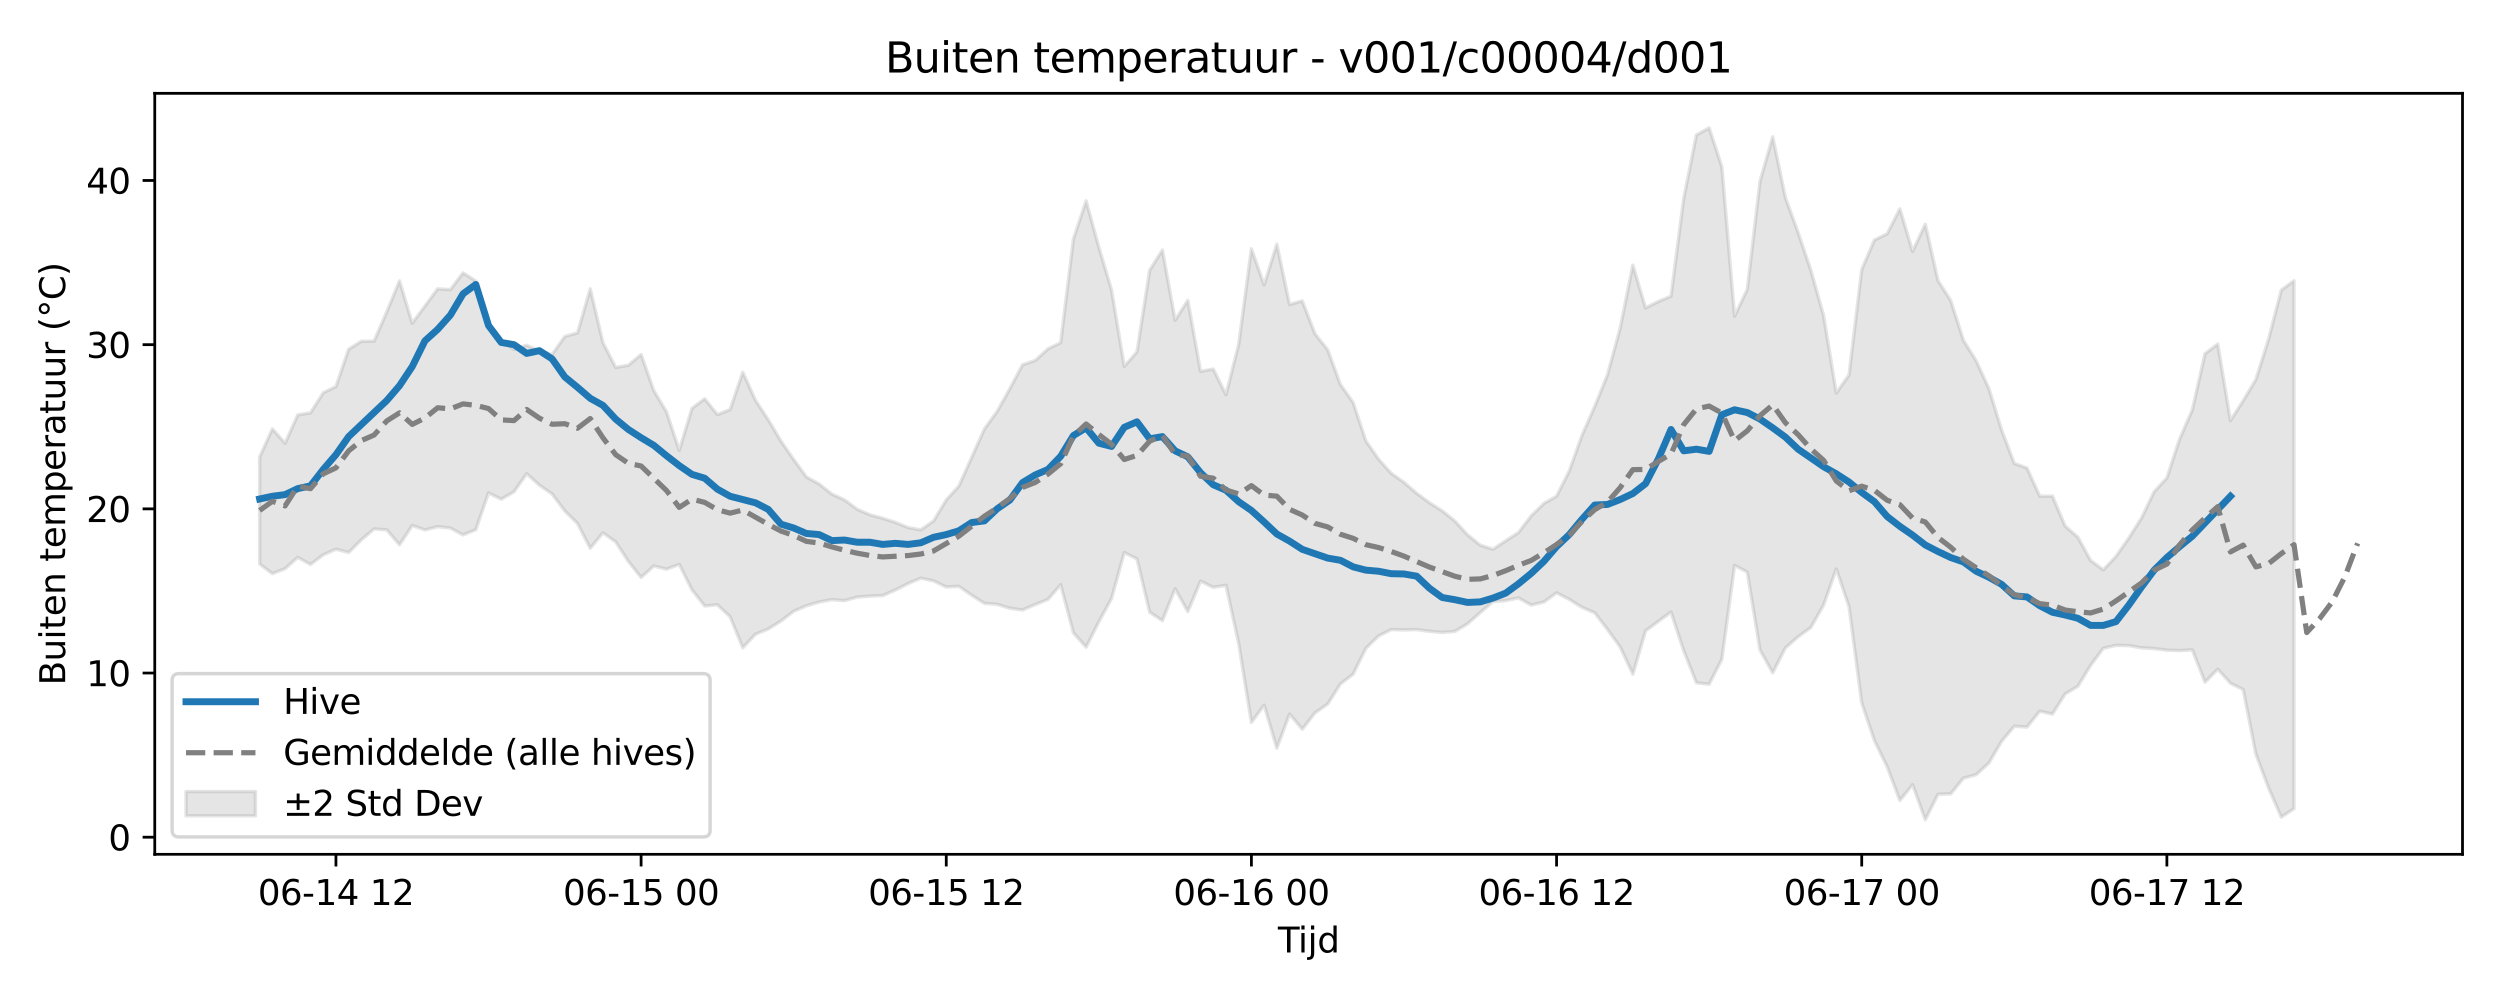 <?xml version="1.0" encoding="utf-8" standalone="no"?>
<!DOCTYPE svg PUBLIC "-//W3C//DTD SVG 1.1//EN"
  "http://www.w3.org/Graphics/SVG/1.1/DTD/svg11.dtd">
<svg xmlns:xlink="http://www.w3.org/1999/xlink" width="720pt" height="288pt" viewBox="0 0 720 288" xmlns="http://www.w3.org/2000/svg" version="1.1">
 <defs>
  <style type="text/css">*{stroke-linejoin: round; stroke-linecap: butt}</style>
 </defs>
 <g id="figure_1">
  <g id="patch_1">
   <path d="M 0 288 
L 720 288 
L 720 0 
L 0 0 
z
" style="fill: #ffffff"/>
  </g>
  <g id="axes_1">
   <g id="patch_2">
    <path d="M 44.57 246.04 
L 709.2 246.04 
L 709.2 26.88 
L 44.57 26.88 
z
" style="fill: #ffffff"/>
   </g>
   <g id="FillBetweenPolyCollection_1">
    <defs>
     <path id="m448929266a" d="M 74.78 -156.375 
L 74.78 -125.585 
L 78.442 -122.786 
L 82.104 -124.232 
L 85.766 -127.474 
L 89.428 -125.433 
L 93.09 -128.209 
L 96.752 -129.829 
L 100.414 -128.88 
L 104.075 -132.535 
L 107.737 -135.667 
L 111.399 -135.382 
L 115.061 -131.095 
L 118.723 -136.644 
L 122.385 -135.379 
L 126.047 -136.314 
L 129.709 -135.917 
L 133.37 -133.951 
L 137.032 -135.454 
L 140.694 -146.033 
L 144.356 -144.239 
L 148.018 -146.346 
L 151.68 -151.564 
L 155.342 -148.274 
L 159.004 -145.731 
L 162.665 -140.841 
L 166.327 -137.219 
L 169.989 -130.093 
L 173.651 -134.547 
L 177.313 -131.94 
L 180.975 -126.304 
L 184.637 -121.687 
L 188.299 -124.999 
L 191.96 -124.07 
L 195.622 -125.468 
L 199.284 -118.118 
L 202.946 -113.478 
L 206.608 -113.817 
L 210.27 -110.379 
L 213.932 -101.431 
L 217.594 -105.355 
L 221.255 -106.853 
L 224.917 -109.138 
L 228.579 -111.961 
L 232.241 -113.532 
L 235.903 -114.612 
L 239.565 -115.306 
L 243.227 -115.008 
L 246.888 -116.037 
L 250.55 -116.317 
L 254.212 -116.47 
L 257.874 -118.068 
L 261.536 -119.936 
L 265.198 -121.497 
L 268.86 -120.703 
L 272.522 -118.948 
L 276.183 -119.138 
L 279.845 -116.57 
L 283.507 -114.232 
L 287.169 -113.955 
L 290.831 -112.833 
L 294.493 -112.31 
L 298.155 -113.913 
L 301.817 -115.376 
L 305.478 -119.593 
L 309.14 -105.742 
L 312.802 -101.631 
L 316.464 -108.918 
L 320.126 -115.633 
L 323.788 -128.856 
L 327.45 -127.036 
L 331.112 -111.682 
L 334.773 -109.26 
L 338.435 -118.427 
L 342.097 -111.86 
L 345.759 -120.636 
L 349.421 -118.844 
L 353.083 -119.434 
L 356.745 -102.655 
L 360.407 -79.928 
L 364.068 -84.893 
L 367.73 -72.523 
L 371.392 -82.351 
L 375.054 -77.996 
L 378.716 -82.677 
L 382.378 -85.24 
L 386.04 -91.018 
L 389.702 -93.842 
L 393.363 -101.266 
L 397.025 -104.85 
L 400.687 -106.676 
L 404.349 -106.582 
L 408.011 -106.682 
L 411.673 -106.177 
L 415.335 -105.857 
L 418.997 -106.139 
L 422.658 -108.348 
L 426.32 -111.575 
L 429.982 -114.728 
L 433.644 -115.036 
L 437.306 -115.791 
L 440.968 -113.753 
L 444.63 -114.606 
L 448.292 -117.263 
L 451.953 -115.377 
L 455.615 -113.089 
L 459.277 -111.522 
L 462.939 -106.74 
L 466.601 -101.678 
L 470.263 -93.845 
L 473.925 -106.31 
L 477.587 -109.038 
L 481.248 -111.727 
L 484.91 -100.599 
L 488.572 -91.347 
L 492.234 -90.944 
L 495.896 -98.129 
L 499.558 -125.177 
L 503.22 -123.219 
L 506.882 -100.802 
L 510.543 -94.228 
L 514.205 -101.419 
L 517.867 -104.624 
L 521.529 -107.274 
L 525.191 -113.741 
L 528.853 -124.139 
L 532.515 -113.301 
L 536.176 -85.582 
L 539.838 -74.696 
L 543.5 -67.18 
L 547.162 -57.463 
L 550.824 -62.008 
L 554.486 -51.922 
L 558.148 -59.248 
L 561.81 -59.369 
L 565.471 -63.891 
L 569.133 -64.883 
L 572.795 -68.244 
L 576.457 -74.481 
L 580.119 -78.847 
L 583.781 -78.602 
L 587.443 -83.175 
L 591.105 -82.347 
L 594.766 -88.153 
L 598.428 -90.359 
L 602.09 -96.357 
L 605.752 -101.295 
L 609.414 -102.134 
L 613.076 -102.067 
L 616.738 -101.427 
L 620.4 -101.213 
L 624.061 -100.744 
L 627.723 -100.631 
L 631.385 -100.837 
L 635.047 -91.52 
L 638.709 -95.262 
L 642.371 -91.233 
L 646.033 -89.415 
L 649.695 -70.803 
L 653.356 -61.049 
L 657.018 -52.669 
L 660.68 -55.119 
L 660.68 -207.139 
L 660.68 -207.139 
L 657.018 -204.466 
L 653.356 -190.333 
L 649.695 -178.688 
L 646.033 -172.58 
L 642.371 -166.874 
L 638.709 -188.905 
L 635.047 -186.132 
L 631.385 -169.932 
L 627.723 -161.522 
L 624.061 -150.345 
L 620.4 -146.387 
L 616.738 -138.765 
L 613.076 -133.013 
L 609.414 -127.768 
L 605.752 -123.878 
L 602.09 -126.587 
L 598.428 -133.283 
L 594.766 -136.48 
L 591.105 -145.103 
L 587.443 -145.105 
L 583.781 -153.21 
L 580.119 -154.522 
L 576.457 -164.179 
L 572.795 -176.113 
L 569.133 -184.09 
L 565.471 -189.991 
L 561.81 -201.426 
L 558.148 -207.176 
L 554.486 -223.418 
L 550.824 -215.584 
L 547.162 -227.859 
L 543.5 -220.664 
L 539.838 -218.875 
L 536.176 -210.38 
L 532.515 -180.007 
L 528.853 -174.798 
L 525.191 -197.131 
L 521.529 -210.173 
L 517.867 -221.018 
L 514.205 -231.068 
L 510.543 -248.572 
L 506.882 -235.783 
L 503.22 -204.653 
L 499.558 -196.952 
L 495.896 -239.965 
L 492.234 -251.158 
L 488.572 -249.134 
L 484.91 -230.808 
L 481.248 -202.702 
L 477.587 -201.158 
L 473.925 -199.315 
L 470.263 -211.622 
L 466.601 -193.432 
L 462.939 -180.016 
L 459.277 -170.91 
L 455.615 -162.612 
L 451.953 -152.352 
L 448.292 -145.085 
L 444.63 -142.991 
L 440.968 -139.408 
L 437.306 -134.601 
L 433.644 -132.248 
L 429.982 -129.81 
L 426.32 -130.98 
L 422.658 -133.96 
L 418.997 -137.948 
L 415.335 -140.887 
L 411.673 -143.201 
L 408.011 -145.917 
L 404.349 -149.079 
L 400.687 -151.664 
L 397.025 -155.764 
L 393.363 -161.014 
L 389.702 -172.087 
L 386.04 -177.252 
L 382.378 -187.263 
L 378.716 -191.852 
L 375.054 -201.352 
L 371.392 -200.284 
L 367.73 -217.678 
L 364.068 -205.939 
L 360.407 -216.353 
L 356.745 -188.852 
L 353.083 -174.324 
L 349.421 -181.714 
L 345.759 -181.048 
L 342.097 -201.488 
L 338.435 -195.777 
L 334.773 -215.977 
L 331.112 -210.177 
L 327.45 -186.672 
L 323.788 -182.466 
L 320.126 -204.47 
L 316.464 -216.815 
L 312.802 -230.158 
L 309.14 -219.135 
L 305.478 -189.297 
L 301.817 -187.524 
L 298.155 -184.191 
L 294.493 -182.934 
L 290.831 -176.039 
L 287.169 -169.491 
L 283.507 -164.441 
L 279.845 -156.271 
L 276.183 -148.051 
L 272.522 -144.008 
L 268.86 -137.952 
L 265.198 -135.402 
L 261.536 -136.062 
L 257.874 -137.547 
L 254.212 -138.741 
L 250.55 -139.726 
L 246.888 -141.312 
L 243.227 -144.03 
L 239.565 -145.691 
L 235.903 -148.614 
L 232.241 -150.64 
L 228.579 -155.655 
L 224.917 -160.955 
L 221.255 -167.114 
L 217.594 -172.665 
L 213.932 -180.799 
L 210.27 -170.05 
L 206.608 -168.593 
L 202.946 -173.143 
L 199.284 -170.372 
L 195.622 -158.278 
L 191.96 -169.374 
L 188.299 -175.514 
L 184.637 -185.897 
L 180.975 -182.811 
L 177.313 -182.174 
L 173.651 -189.294 
L 169.989 -204.826 
L 166.327 -192.116 
L 162.665 -191.106 
L 159.004 -185.901 
L 155.342 -186.871 
L 151.68 -188.579 
L 148.018 -187.38 
L 144.356 -189.915 
L 140.694 -194.651 
L 137.032 -207.054 
L 133.37 -209.412 
L 129.709 -204.587 
L 126.047 -204.82 
L 122.385 -199.855 
L 118.723 -194.897 
L 115.061 -207.108 
L 111.399 -198.186 
L 107.737 -189.75 
L 104.075 -189.707 
L 100.414 -187.414 
L 96.752 -176.674 
L 93.09 -174.872 
L 89.428 -169.091 
L 85.766 -168.513 
L 82.104 -160.355 
L 78.442 -164.465 
L 74.78 -156.375 
z
" style="stroke: #808080; stroke-opacity: 0.2"/>
    </defs>
    <g clip-path="url(#p2f477ed23b)">
     <use xlink:href="#m448929266a" x="0" y="288" style="fill: #808080; fill-opacity: 0.2; stroke: #808080; stroke-opacity: 0.2"/>
    </g>
   </g>
   <g id="matplotlib.axis_1">
    <g id="xtick_1">
     <g id="line2d_1">
      <defs>
       <path id="mbc49f37a07" d="M 0 0 
L 0 3.5 
" style="stroke: #000000; stroke-width: 0.8"/>
      </defs>
      <g>
       <use xlink:href="#mbc49f37a07" x="96.752" y="246.04" style="stroke: #000000; stroke-width: 0.8"/>
      </g>
     </g>
     <g id="text_1">
      <!-- 06-14 12 -->
      <g transform="translate(74.271 260.638) scale(0.1 -0.1)">
       <defs>
        <path id="DejaVuSans-30" d="M 2034 4250 
Q 1547 4250 1301 3770 
Q 1056 3291 1056 2328 
Q 1056 1369 1301 889 
Q 1547 409 2034 409 
Q 2525 409 2770 889 
Q 3016 1369 3016 2328 
Q 3016 3291 2770 3770 
Q 2525 4250 2034 4250 
z
M 2034 4750 
Q 2819 4750 3233 4129 
Q 3647 3509 3647 2328 
Q 3647 1150 3233 529 
Q 2819 -91 2034 -91 
Q 1250 -91 836 529 
Q 422 1150 422 2328 
Q 422 3509 836 4129 
Q 1250 4750 2034 4750 
z
" transform="scale(0.016)"/>
        <path id="DejaVuSans-36" d="M 2113 2584 
Q 1688 2584 1439 2293 
Q 1191 2003 1191 1497 
Q 1191 994 1439 701 
Q 1688 409 2113 409 
Q 2538 409 2786 701 
Q 3034 994 3034 1497 
Q 3034 2003 2786 2293 
Q 2538 2584 2113 2584 
z
M 3366 4563 
L 3366 3988 
Q 3128 4100 2886 4159 
Q 2644 4219 2406 4219 
Q 1781 4219 1451 3797 
Q 1122 3375 1075 2522 
Q 1259 2794 1537 2939 
Q 1816 3084 2150 3084 
Q 2853 3084 3261 2657 
Q 3669 2231 3669 1497 
Q 3669 778 3244 343 
Q 2819 -91 2113 -91 
Q 1303 -91 875 529 
Q 447 1150 447 2328 
Q 447 3434 972 4092 
Q 1497 4750 2381 4750 
Q 2619 4750 2861 4703 
Q 3103 4656 3366 4563 
z
" transform="scale(0.016)"/>
        <path id="DejaVuSans-2d" d="M 313 2009 
L 1997 2009 
L 1997 1497 
L 313 1497 
L 313 2009 
z
" transform="scale(0.016)"/>
        <path id="DejaVuSans-31" d="M 794 531 
L 1825 531 
L 1825 4091 
L 703 3866 
L 703 4441 
L 1819 4666 
L 2450 4666 
L 2450 531 
L 3481 531 
L 3481 0 
L 794 0 
L 794 531 
z
" transform="scale(0.016)"/>
        <path id="DejaVuSans-34" d="M 2419 4116 
L 825 1625 
L 2419 1625 
L 2419 4116 
z
M 2253 4666 
L 3047 4666 
L 3047 1625 
L 3713 1625 
L 3713 1100 
L 3047 1100 
L 3047 0 
L 2419 0 
L 2419 1100 
L 313 1100 
L 313 1709 
L 2253 4666 
z
" transform="scale(0.016)"/>
        <path id="DejaVuSans-20" transform="scale(0.016)"/>
        <path id="DejaVuSans-32" d="M 1228 531 
L 3431 531 
L 3431 0 
L 469 0 
L 469 531 
Q 828 903 1448 1529 
Q 2069 2156 2228 2338 
Q 2531 2678 2651 2914 
Q 2772 3150 2772 3378 
Q 2772 3750 2511 3984 
Q 2250 4219 1831 4219 
Q 1534 4219 1204 4116 
Q 875 4013 500 3803 
L 500 4441 
Q 881 4594 1212 4672 
Q 1544 4750 1819 4750 
Q 2544 4750 2975 4387 
Q 3406 4025 3406 3419 
Q 3406 3131 3298 2873 
Q 3191 2616 2906 2266 
Q 2828 2175 2409 1742 
Q 1991 1309 1228 531 
z
" transform="scale(0.016)"/>
       </defs>
       <use xlink:href="#DejaVuSans-30"/>
       <use xlink:href="#DejaVuSans-36" transform="translate(63.623 0)"/>
       <use xlink:href="#DejaVuSans-2d" transform="translate(127.246 0)"/>
       <use xlink:href="#DejaVuSans-31" transform="translate(163.33 0)"/>
       <use xlink:href="#DejaVuSans-34" transform="translate(226.953 0)"/>
       <use xlink:href="#DejaVuSans-20" transform="translate(290.576 0)"/>
       <use xlink:href="#DejaVuSans-31" transform="translate(322.363 0)"/>
       <use xlink:href="#DejaVuSans-32" transform="translate(385.986 0)"/>
      </g>
     </g>
    </g>
    <g id="xtick_2">
     <g id="line2d_2">
      <g>
       <use xlink:href="#mbc49f37a07" x="184.637" y="246.04" style="stroke: #000000; stroke-width: 0.8"/>
      </g>
     </g>
     <g id="text_2">
      <!-- 06-15 00 -->
      <g transform="translate(162.156 260.638) scale(0.1 -0.1)">
       <defs>
        <path id="DejaVuSans-35" d="M 691 4666 
L 3169 4666 
L 3169 4134 
L 1269 4134 
L 1269 2991 
Q 1406 3038 1543 3061 
Q 1681 3084 1819 3084 
Q 2600 3084 3056 2656 
Q 3513 2228 3513 1497 
Q 3513 744 3044 326 
Q 2575 -91 1722 -91 
Q 1428 -91 1123 -41 
Q 819 9 494 109 
L 494 744 
Q 775 591 1075 516 
Q 1375 441 1709 441 
Q 2250 441 2565 725 
Q 2881 1009 2881 1497 
Q 2881 1984 2565 2268 
Q 2250 2553 1709 2553 
Q 1456 2553 1204 2497 
Q 953 2441 691 2322 
L 691 4666 
z
" transform="scale(0.016)"/>
       </defs>
       <use xlink:href="#DejaVuSans-30"/>
       <use xlink:href="#DejaVuSans-36" transform="translate(63.623 0)"/>
       <use xlink:href="#DejaVuSans-2d" transform="translate(127.246 0)"/>
       <use xlink:href="#DejaVuSans-31" transform="translate(163.33 0)"/>
       <use xlink:href="#DejaVuSans-35" transform="translate(226.953 0)"/>
       <use xlink:href="#DejaVuSans-20" transform="translate(290.576 0)"/>
       <use xlink:href="#DejaVuSans-30" transform="translate(322.363 0)"/>
       <use xlink:href="#DejaVuSans-30" transform="translate(385.986 0)"/>
      </g>
     </g>
    </g>
    <g id="xtick_3">
     <g id="line2d_3">
      <g>
       <use xlink:href="#mbc49f37a07" x="272.522" y="246.04" style="stroke: #000000; stroke-width: 0.8"/>
      </g>
     </g>
     <g id="text_3">
      <!-- 06-15 12 -->
      <g transform="translate(250.041 260.638) scale(0.1 -0.1)">
       <use xlink:href="#DejaVuSans-30"/>
       <use xlink:href="#DejaVuSans-36" transform="translate(63.623 0)"/>
       <use xlink:href="#DejaVuSans-2d" transform="translate(127.246 0)"/>
       <use xlink:href="#DejaVuSans-31" transform="translate(163.33 0)"/>
       <use xlink:href="#DejaVuSans-35" transform="translate(226.953 0)"/>
       <use xlink:href="#DejaVuSans-20" transform="translate(290.576 0)"/>
       <use xlink:href="#DejaVuSans-31" transform="translate(322.363 0)"/>
       <use xlink:href="#DejaVuSans-32" transform="translate(385.986 0)"/>
      </g>
     </g>
    </g>
    <g id="xtick_4">
     <g id="line2d_4">
      <g>
       <use xlink:href="#mbc49f37a07" x="360.407" y="246.04" style="stroke: #000000; stroke-width: 0.8"/>
      </g>
     </g>
     <g id="text_4">
      <!-- 06-16 00 -->
      <g transform="translate(337.926 260.638) scale(0.1 -0.1)">
       <use xlink:href="#DejaVuSans-30"/>
       <use xlink:href="#DejaVuSans-36" transform="translate(63.623 0)"/>
       <use xlink:href="#DejaVuSans-2d" transform="translate(127.246 0)"/>
       <use xlink:href="#DejaVuSans-31" transform="translate(163.33 0)"/>
       <use xlink:href="#DejaVuSans-36" transform="translate(226.953 0)"/>
       <use xlink:href="#DejaVuSans-20" transform="translate(290.576 0)"/>
       <use xlink:href="#DejaVuSans-30" transform="translate(322.363 0)"/>
       <use xlink:href="#DejaVuSans-30" transform="translate(385.986 0)"/>
      </g>
     </g>
    </g>
    <g id="xtick_5">
     <g id="line2d_5">
      <g>
       <use xlink:href="#mbc49f37a07" x="448.292" y="246.04" style="stroke: #000000; stroke-width: 0.8"/>
      </g>
     </g>
     <g id="text_5">
      <!-- 06-16 12 -->
      <g transform="translate(425.811 260.638) scale(0.1 -0.1)">
       <use xlink:href="#DejaVuSans-30"/>
       <use xlink:href="#DejaVuSans-36" transform="translate(63.623 0)"/>
       <use xlink:href="#DejaVuSans-2d" transform="translate(127.246 0)"/>
       <use xlink:href="#DejaVuSans-31" transform="translate(163.33 0)"/>
       <use xlink:href="#DejaVuSans-36" transform="translate(226.953 0)"/>
       <use xlink:href="#DejaVuSans-20" transform="translate(290.576 0)"/>
       <use xlink:href="#DejaVuSans-31" transform="translate(322.363 0)"/>
       <use xlink:href="#DejaVuSans-32" transform="translate(385.986 0)"/>
      </g>
     </g>
    </g>
    <g id="xtick_6">
     <g id="line2d_6">
      <g>
       <use xlink:href="#mbc49f37a07" x="536.176" y="246.04" style="stroke: #000000; stroke-width: 0.8"/>
      </g>
     </g>
     <g id="text_6">
      <!-- 06-17 00 -->
      <g transform="translate(513.696 260.638) scale(0.1 -0.1)">
       <defs>
        <path id="DejaVuSans-37" d="M 525 4666 
L 3525 4666 
L 3525 4397 
L 1831 0 
L 1172 0 
L 2766 4134 
L 525 4134 
L 525 4666 
z
" transform="scale(0.016)"/>
       </defs>
       <use xlink:href="#DejaVuSans-30"/>
       <use xlink:href="#DejaVuSans-36" transform="translate(63.623 0)"/>
       <use xlink:href="#DejaVuSans-2d" transform="translate(127.246 0)"/>
       <use xlink:href="#DejaVuSans-31" transform="translate(163.33 0)"/>
       <use xlink:href="#DejaVuSans-37" transform="translate(226.953 0)"/>
       <use xlink:href="#DejaVuSans-20" transform="translate(290.576 0)"/>
       <use xlink:href="#DejaVuSans-30" transform="translate(322.363 0)"/>
       <use xlink:href="#DejaVuSans-30" transform="translate(385.986 0)"/>
      </g>
     </g>
    </g>
    <g id="xtick_7">
     <g id="line2d_7">
      <g>
       <use xlink:href="#mbc49f37a07" x="624.061" y="246.04" style="stroke: #000000; stroke-width: 0.8"/>
      </g>
     </g>
     <g id="text_7">
      <!-- 06-17 12 -->
      <g transform="translate(601.581 260.638) scale(0.1 -0.1)">
       <use xlink:href="#DejaVuSans-30"/>
       <use xlink:href="#DejaVuSans-36" transform="translate(63.623 0)"/>
       <use xlink:href="#DejaVuSans-2d" transform="translate(127.246 0)"/>
       <use xlink:href="#DejaVuSans-31" transform="translate(163.33 0)"/>
       <use xlink:href="#DejaVuSans-37" transform="translate(226.953 0)"/>
       <use xlink:href="#DejaVuSans-20" transform="translate(290.576 0)"/>
       <use xlink:href="#DejaVuSans-31" transform="translate(322.363 0)"/>
       <use xlink:href="#DejaVuSans-32" transform="translate(385.986 0)"/>
      </g>
     </g>
    </g>
    <g id="text_8">
     <!-- Tijd -->
     <g transform="translate(368.035 274.317) scale(0.1 -0.1)">
      <defs>
       <path id="DejaVuSans-54" d="M -19 4666 
L 3928 4666 
L 3928 4134 
L 2272 4134 
L 2272 0 
L 1638 0 
L 1638 4134 
L -19 4134 
L -19 4666 
z
" transform="scale(0.016)"/>
       <path id="DejaVuSans-69" d="M 603 3500 
L 1178 3500 
L 1178 0 
L 603 0 
L 603 3500 
z
M 603 4863 
L 1178 4863 
L 1178 4134 
L 603 4134 
L 603 4863 
z
" transform="scale(0.016)"/>
       <path id="DejaVuSans-6a" d="M 603 3500 
L 1178 3500 
L 1178 -63 
Q 1178 -731 923 -1031 
Q 669 -1331 103 -1331 
L -116 -1331 
L -116 -844 
L 38 -844 
Q 366 -844 484 -692 
Q 603 -541 603 -63 
L 603 3500 
z
M 603 4863 
L 1178 4863 
L 1178 4134 
L 603 4134 
L 603 4863 
z
" transform="scale(0.016)"/>
       <path id="DejaVuSans-64" d="M 2906 2969 
L 2906 4863 
L 3481 4863 
L 3481 0 
L 2906 0 
L 2906 525 
Q 2725 213 2448 61 
Q 2172 -91 1784 -91 
Q 1150 -91 751 415 
Q 353 922 353 1747 
Q 353 2572 751 3078 
Q 1150 3584 1784 3584 
Q 2172 3584 2448 3432 
Q 2725 3281 2906 2969 
z
M 947 1747 
Q 947 1113 1208 752 
Q 1469 391 1925 391 
Q 2381 391 2643 752 
Q 2906 1113 2906 1747 
Q 2906 2381 2643 2742 
Q 2381 3103 1925 3103 
Q 1469 3103 1208 2742 
Q 947 2381 947 1747 
z
" transform="scale(0.016)"/>
      </defs>
      <use xlink:href="#DejaVuSans-54"/>
      <use xlink:href="#DejaVuSans-69" transform="translate(57.959 0)"/>
      <use xlink:href="#DejaVuSans-6a" transform="translate(85.742 0)"/>
      <use xlink:href="#DejaVuSans-64" transform="translate(113.525 0)"/>
     </g>
    </g>
   </g>
   <g id="matplotlib.axis_2">
    <g id="ytick_1">
     <g id="line2d_8">
      <defs>
       <path id="mbb191ed7a8" d="M 0 0 
L -3.5 0 
" style="stroke: #000000; stroke-width: 0.8"/>
      </defs>
      <g>
       <use xlink:href="#mbb191ed7a8" x="44.57" y="241.117" style="stroke: #000000; stroke-width: 0.8"/>
      </g>
     </g>
     <g id="text_9">
      <!-- 0 -->
      <g transform="translate(31.207 244.916) scale(0.1 -0.1)">
       <use xlink:href="#DejaVuSans-30"/>
      </g>
     </g>
    </g>
    <g id="ytick_2">
     <g id="line2d_9">
      <g>
       <use xlink:href="#mbb191ed7a8" x="44.57" y="193.832" style="stroke: #000000; stroke-width: 0.8"/>
      </g>
     </g>
     <g id="text_10">
      <!-- 10 -->
      <g transform="translate(24.845 197.631) scale(0.1 -0.1)">
       <use xlink:href="#DejaVuSans-31"/>
       <use xlink:href="#DejaVuSans-30" transform="translate(63.623 0)"/>
      </g>
     </g>
    </g>
    <g id="ytick_3">
     <g id="line2d_10">
      <g>
       <use xlink:href="#mbb191ed7a8" x="44.57" y="146.547" style="stroke: #000000; stroke-width: 0.8"/>
      </g>
     </g>
     <g id="text_11">
      <!-- 20 -->
      <g transform="translate(24.845 150.346) scale(0.1 -0.1)">
       <use xlink:href="#DejaVuSans-32"/>
       <use xlink:href="#DejaVuSans-30" transform="translate(63.623 0)"/>
      </g>
     </g>
    </g>
    <g id="ytick_4">
     <g id="line2d_11">
      <g>
       <use xlink:href="#mbb191ed7a8" x="44.57" y="99.262" style="stroke: #000000; stroke-width: 0.8"/>
      </g>
     </g>
     <g id="text_12">
      <!-- 30 -->
      <g transform="translate(24.845 103.061) scale(0.1 -0.1)">
       <defs>
        <path id="DejaVuSans-33" d="M 2597 2516 
Q 3050 2419 3304 2112 
Q 3559 1806 3559 1356 
Q 3559 666 3084 287 
Q 2609 -91 1734 -91 
Q 1441 -91 1130 -33 
Q 819 25 488 141 
L 488 750 
Q 750 597 1062 519 
Q 1375 441 1716 441 
Q 2309 441 2620 675 
Q 2931 909 2931 1356 
Q 2931 1769 2642 2001 
Q 2353 2234 1838 2234 
L 1294 2234 
L 1294 2753 
L 1863 2753 
Q 2328 2753 2575 2939 
Q 2822 3125 2822 3475 
Q 2822 3834 2567 4026 
Q 2313 4219 1838 4219 
Q 1578 4219 1281 4162 
Q 984 4106 628 3988 
L 628 4550 
Q 988 4650 1302 4700 
Q 1616 4750 1894 4750 
Q 2613 4750 3031 4423 
Q 3450 4097 3450 3541 
Q 3450 3153 3228 2886 
Q 3006 2619 2597 2516 
z
" transform="scale(0.016)"/>
       </defs>
       <use xlink:href="#DejaVuSans-33"/>
       <use xlink:href="#DejaVuSans-30" transform="translate(63.623 0)"/>
      </g>
     </g>
    </g>
    <g id="ytick_5">
     <g id="line2d_12">
      <g>
       <use xlink:href="#mbb191ed7a8" x="44.57" y="51.977" style="stroke: #000000; stroke-width: 0.8"/>
      </g>
     </g>
     <g id="text_13">
      <!-- 40 -->
      <g transform="translate(24.845 55.776) scale(0.1 -0.1)">
       <use xlink:href="#DejaVuSans-34"/>
       <use xlink:href="#DejaVuSans-30" transform="translate(63.623 0)"/>
      </g>
     </g>
    </g>
    <g id="text_14">
     <!-- Buiten temperatuur (°C) -->
     <g transform="translate(18.765 197.355) rotate(-90) scale(0.1 -0.1)">
      <defs>
       <path id="DejaVuSans-42" d="M 1259 2228 
L 1259 519 
L 2272 519 
Q 2781 519 3026 730 
Q 3272 941 3272 1375 
Q 3272 1813 3026 2020 
Q 2781 2228 2272 2228 
L 1259 2228 
z
M 1259 4147 
L 1259 2741 
L 2194 2741 
Q 2656 2741 2882 2914 
Q 3109 3088 3109 3444 
Q 3109 3797 2882 3972 
Q 2656 4147 2194 4147 
L 1259 4147 
z
M 628 4666 
L 2241 4666 
Q 2963 4666 3353 4366 
Q 3744 4066 3744 3513 
Q 3744 3084 3544 2831 
Q 3344 2578 2956 2516 
Q 3422 2416 3680 2098 
Q 3938 1781 3938 1306 
Q 3938 681 3513 340 
Q 3088 0 2303 0 
L 628 0 
L 628 4666 
z
" transform="scale(0.016)"/>
       <path id="DejaVuSans-75" d="M 544 1381 
L 544 3500 
L 1119 3500 
L 1119 1403 
Q 1119 906 1312 657 
Q 1506 409 1894 409 
Q 2359 409 2629 706 
Q 2900 1003 2900 1516 
L 2900 3500 
L 3475 3500 
L 3475 0 
L 2900 0 
L 2900 538 
Q 2691 219 2414 64 
Q 2138 -91 1772 -91 
Q 1169 -91 856 284 
Q 544 659 544 1381 
z
M 1991 3584 
L 1991 3584 
z
" transform="scale(0.016)"/>
       <path id="DejaVuSans-74" d="M 1172 4494 
L 1172 3500 
L 2356 3500 
L 2356 3053 
L 1172 3053 
L 1172 1153 
Q 1172 725 1289 603 
Q 1406 481 1766 481 
L 2356 481 
L 2356 0 
L 1766 0 
Q 1100 0 847 248 
Q 594 497 594 1153 
L 594 3053 
L 172 3053 
L 172 3500 
L 594 3500 
L 594 4494 
L 1172 4494 
z
" transform="scale(0.016)"/>
       <path id="DejaVuSans-65" d="M 3597 1894 
L 3597 1613 
L 953 1613 
Q 991 1019 1311 708 
Q 1631 397 2203 397 
Q 2534 397 2845 478 
Q 3156 559 3463 722 
L 3463 178 
Q 3153 47 2828 -22 
Q 2503 -91 2169 -91 
Q 1331 -91 842 396 
Q 353 884 353 1716 
Q 353 2575 817 3079 
Q 1281 3584 2069 3584 
Q 2775 3584 3186 3129 
Q 3597 2675 3597 1894 
z
M 3022 2063 
Q 3016 2534 2758 2815 
Q 2500 3097 2075 3097 
Q 1594 3097 1305 2825 
Q 1016 2553 972 2059 
L 3022 2063 
z
" transform="scale(0.016)"/>
       <path id="DejaVuSans-6e" d="M 3513 2113 
L 3513 0 
L 2938 0 
L 2938 2094 
Q 2938 2591 2744 2837 
Q 2550 3084 2163 3084 
Q 1697 3084 1428 2787 
Q 1159 2491 1159 1978 
L 1159 0 
L 581 0 
L 581 3500 
L 1159 3500 
L 1159 2956 
Q 1366 3272 1645 3428 
Q 1925 3584 2291 3584 
Q 2894 3584 3203 3211 
Q 3513 2838 3513 2113 
z
" transform="scale(0.016)"/>
       <path id="DejaVuSans-6d" d="M 3328 2828 
Q 3544 3216 3844 3400 
Q 4144 3584 4550 3584 
Q 5097 3584 5394 3201 
Q 5691 2819 5691 2113 
L 5691 0 
L 5113 0 
L 5113 2094 
Q 5113 2597 4934 2840 
Q 4756 3084 4391 3084 
Q 3944 3084 3684 2787 
Q 3425 2491 3425 1978 
L 3425 0 
L 2847 0 
L 2847 2094 
Q 2847 2600 2669 2842 
Q 2491 3084 2119 3084 
Q 1678 3084 1418 2786 
Q 1159 2488 1159 1978 
L 1159 0 
L 581 0 
L 581 3500 
L 1159 3500 
L 1159 2956 
Q 1356 3278 1631 3431 
Q 1906 3584 2284 3584 
Q 2666 3584 2933 3390 
Q 3200 3197 3328 2828 
z
" transform="scale(0.016)"/>
       <path id="DejaVuSans-70" d="M 1159 525 
L 1159 -1331 
L 581 -1331 
L 581 3500 
L 1159 3500 
L 1159 2969 
Q 1341 3281 1617 3432 
Q 1894 3584 2278 3584 
Q 2916 3584 3314 3078 
Q 3713 2572 3713 1747 
Q 3713 922 3314 415 
Q 2916 -91 2278 -91 
Q 1894 -91 1617 61 
Q 1341 213 1159 525 
z
M 3116 1747 
Q 3116 2381 2855 2742 
Q 2594 3103 2138 3103 
Q 1681 3103 1420 2742 
Q 1159 2381 1159 1747 
Q 1159 1113 1420 752 
Q 1681 391 2138 391 
Q 2594 391 2855 752 
Q 3116 1113 3116 1747 
z
" transform="scale(0.016)"/>
       <path id="DejaVuSans-72" d="M 2631 2963 
Q 2534 3019 2420 3045 
Q 2306 3072 2169 3072 
Q 1681 3072 1420 2755 
Q 1159 2438 1159 1844 
L 1159 0 
L 581 0 
L 581 3500 
L 1159 3500 
L 1159 2956 
Q 1341 3275 1631 3429 
Q 1922 3584 2338 3584 
Q 2397 3584 2469 3576 
Q 2541 3569 2628 3553 
L 2631 2963 
z
" transform="scale(0.016)"/>
       <path id="DejaVuSans-61" d="M 2194 1759 
Q 1497 1759 1228 1600 
Q 959 1441 959 1056 
Q 959 750 1161 570 
Q 1363 391 1709 391 
Q 2188 391 2477 730 
Q 2766 1069 2766 1631 
L 2766 1759 
L 2194 1759 
z
M 3341 1997 
L 3341 0 
L 2766 0 
L 2766 531 
Q 2569 213 2275 61 
Q 1981 -91 1556 -91 
Q 1019 -91 701 211 
Q 384 513 384 1019 
Q 384 1609 779 1909 
Q 1175 2209 1959 2209 
L 2766 2209 
L 2766 2266 
Q 2766 2663 2505 2880 
Q 2244 3097 1772 3097 
Q 1472 3097 1187 3025 
Q 903 2953 641 2809 
L 641 3341 
Q 956 3463 1253 3523 
Q 1550 3584 1831 3584 
Q 2591 3584 2966 3190 
Q 3341 2797 3341 1997 
z
" transform="scale(0.016)"/>
       <path id="DejaVuSans-28" d="M 1984 4856 
Q 1566 4138 1362 3434 
Q 1159 2731 1159 2009 
Q 1159 1288 1364 580 
Q 1569 -128 1984 -844 
L 1484 -844 
Q 1016 -109 783 600 
Q 550 1309 550 2009 
Q 550 2706 781 3412 
Q 1013 4119 1484 4856 
L 1984 4856 
z
" transform="scale(0.016)"/>
       <path id="DejaVuSans-b0" d="M 1600 4347 
Q 1350 4347 1178 4173 
Q 1006 4000 1006 3750 
Q 1006 3503 1178 3333 
Q 1350 3163 1600 3163 
Q 1850 3163 2022 3333 
Q 2194 3503 2194 3750 
Q 2194 3997 2020 4172 
Q 1847 4347 1600 4347 
z
M 1600 4750 
Q 1800 4750 1984 4673 
Q 2169 4597 2303 4453 
Q 2447 4313 2519 4134 
Q 2591 3956 2591 3750 
Q 2591 3338 2302 3052 
Q 2013 2766 1594 2766 
Q 1172 2766 890 3047 
Q 609 3328 609 3750 
Q 609 4169 896 4459 
Q 1184 4750 1600 4750 
z
" transform="scale(0.016)"/>
       <path id="DejaVuSans-43" d="M 4122 4306 
L 4122 3641 
Q 3803 3938 3442 4084 
Q 3081 4231 2675 4231 
Q 1875 4231 1450 3742 
Q 1025 3253 1025 2328 
Q 1025 1406 1450 917 
Q 1875 428 2675 428 
Q 3081 428 3442 575 
Q 3803 722 4122 1019 
L 4122 359 
Q 3791 134 3420 21 
Q 3050 -91 2638 -91 
Q 1578 -91 968 557 
Q 359 1206 359 2328 
Q 359 3453 968 4101 
Q 1578 4750 2638 4750 
Q 3056 4750 3426 4639 
Q 3797 4528 4122 4306 
z
" transform="scale(0.016)"/>
       <path id="DejaVuSans-29" d="M 513 4856 
L 1013 4856 
Q 1481 4119 1714 3412 
Q 1947 2706 1947 2009 
Q 1947 1309 1714 600 
Q 1481 -109 1013 -844 
L 513 -844 
Q 928 -128 1133 580 
Q 1338 1288 1338 2009 
Q 1338 2731 1133 3434 
Q 928 4138 513 4856 
z
" transform="scale(0.016)"/>
      </defs>
      <use xlink:href="#DejaVuSans-42"/>
      <use xlink:href="#DejaVuSans-75" transform="translate(68.604 0)"/>
      <use xlink:href="#DejaVuSans-69" transform="translate(131.982 0)"/>
      <use xlink:href="#DejaVuSans-74" transform="translate(159.766 0)"/>
      <use xlink:href="#DejaVuSans-65" transform="translate(198.975 0)"/>
      <use xlink:href="#DejaVuSans-6e" transform="translate(260.498 0)"/>
      <use xlink:href="#DejaVuSans-20" transform="translate(323.877 0)"/>
      <use xlink:href="#DejaVuSans-74" transform="translate(355.664 0)"/>
      <use xlink:href="#DejaVuSans-65" transform="translate(394.873 0)"/>
      <use xlink:href="#DejaVuSans-6d" transform="translate(456.396 0)"/>
      <use xlink:href="#DejaVuSans-70" transform="translate(553.809 0)"/>
      <use xlink:href="#DejaVuSans-65" transform="translate(617.285 0)"/>
      <use xlink:href="#DejaVuSans-72" transform="translate(678.809 0)"/>
      <use xlink:href="#DejaVuSans-61" transform="translate(719.922 0)"/>
      <use xlink:href="#DejaVuSans-74" transform="translate(781.201 0)"/>
      <use xlink:href="#DejaVuSans-75" transform="translate(820.41 0)"/>
      <use xlink:href="#DejaVuSans-75" transform="translate(883.789 0)"/>
      <use xlink:href="#DejaVuSans-72" transform="translate(947.168 0)"/>
      <use xlink:href="#DejaVuSans-20" transform="translate(988.281 0)"/>
      <use xlink:href="#DejaVuSans-28" transform="translate(1020.068 0)"/>
      <use xlink:href="#DejaVuSans-b0" transform="translate(1059.082 0)"/>
      <use xlink:href="#DejaVuSans-43" transform="translate(1109.082 0)"/>
      <use xlink:href="#DejaVuSans-29" transform="translate(1178.906 0)"/>
     </g>
    </g>
   </g>
   <g id="line2d_13">
    <path d="M 74.78 143.71 
L 78.442 142.922 
L 82.104 142.449 
L 85.766 140.715 
L 89.428 139.927 
L 93.09 135.199 
L 96.752 130.943 
L 100.414 125.742 
L 111.399 115.339 
L 115.061 111.083 
L 118.723 105.567 
L 122.385 98.159 
L 126.047 94.849 
L 129.709 90.751 
L 133.37 84.604 
L 137.032 81.924 
L 140.694 93.746 
L 144.356 98.632 
L 148.018 99.262 
L 151.68 101.784 
L 155.342 100.996 
L 159.004 103.36 
L 162.665 108.562 
L 166.327 111.556 
L 169.989 114.709 
L 173.651 116.758 
L 177.313 120.698 
L 180.975 123.693 
L 184.637 126.057 
L 188.299 128.264 
L 191.96 131.258 
L 195.622 134.095 
L 199.284 136.617 
L 202.946 137.721 
L 206.608 140.873 
L 210.27 142.922 
L 217.594 144.813 
L 221.255 146.705 
L 224.917 150.96 
L 228.579 152.064 
L 232.241 153.64 
L 235.903 153.955 
L 239.565 155.689 
L 243.227 155.531 
L 246.888 156.162 
L 250.55 156.162 
L 254.212 156.792 
L 257.874 156.477 
L 261.536 156.792 
L 265.198 156.319 
L 268.86 154.743 
L 272.522 153.955 
L 276.183 152.852 
L 279.845 150.488 
L 283.507 150.015 
L 287.169 146.547 
L 290.831 144.025 
L 294.493 138.982 
L 298.155 136.775 
L 301.817 135.199 
L 305.478 131.416 
L 309.14 125.427 
L 312.802 123.22 
L 316.464 127.633 
L 320.126 128.579 
L 323.788 123.062 
L 327.45 121.486 
L 331.112 126.372 
L 334.773 125.742 
L 338.435 129.84 
L 342.097 131.574 
L 345.759 136.144 
L 349.421 139.612 
L 353.083 141.188 
L 356.745 144.498 
L 360.407 147.02 
L 364.068 150.33 
L 367.73 153.798 
L 371.392 155.847 
L 375.054 158.211 
L 382.378 160.733 
L 386.04 161.363 
L 389.702 163.255 
L 393.363 164.2 
L 397.025 164.515 
L 400.687 165.225 
L 404.349 165.304 
L 408.011 165.934 
L 411.673 169.402 
L 415.335 172.081 
L 418.997 172.711 
L 422.658 173.5 
L 426.32 173.342 
L 429.982 172.239 
L 433.644 170.82 
L 437.306 168.141 
L 440.968 165.146 
L 444.63 161.678 
L 448.292 157.423 
L 451.953 153.955 
L 455.615 149.542 
L 459.277 145.444 
L 462.939 145.286 
L 466.601 143.868 
L 470.263 142.134 
L 473.925 139.297 
L 477.587 132.204 
L 481.248 123.693 
L 484.91 129.84 
L 488.572 129.367 
L 492.234 129.997 
L 495.896 119.437 
L 499.558 118.019 
L 503.22 118.807 
L 506.882 120.698 
L 510.543 123.22 
L 514.205 125.899 
L 517.867 129.367 
L 525.191 134.411 
L 528.853 136.46 
L 532.515 138.824 
L 536.176 141.819 
L 539.838 144.498 
L 543.5 148.754 
L 547.162 151.591 
L 550.824 154.113 
L 554.486 156.95 
L 558.148 158.841 
L 561.81 160.575 
L 565.471 161.836 
L 569.133 164.515 
L 572.795 166.249 
L 576.457 168.298 
L 580.119 171.608 
L 583.781 171.923 
L 587.443 174.445 
L 591.105 176.337 
L 594.766 177.125 
L 598.428 178.07 
L 602.09 180.119 
L 605.752 180.119 
L 609.414 179.016 
L 613.076 174.288 
L 616.738 169.086 
L 620.4 164.2 
L 624.061 160.575 
L 627.723 157.423 
L 631.385 154.428 
L 642.371 142.922 
L 642.371 142.922 
" clip-path="url(#p2f477ed23b)" style="fill: none; stroke: #1f77b4; stroke-width: 2; stroke-linecap: square"/>
   </g>
   <g id="line2d_14">
    <path d="M 74.78 147.02 
L 78.442 144.374 
L 82.104 145.707 
L 85.766 140.006 
L 89.428 140.738 
L 93.09 136.46 
L 96.752 134.748 
L 100.414 129.853 
L 104.075 126.879 
L 107.737 125.291 
L 111.399 121.216 
L 115.061 118.899 
L 118.723 122.229 
L 122.385 120.383 
L 126.047 117.433 
L 129.709 117.748 
L 133.37 116.319 
L 137.032 116.746 
L 140.694 117.658 
L 144.356 120.923 
L 148.018 121.137 
L 151.68 117.929 
L 155.342 120.428 
L 159.004 122.184 
L 162.665 122.027 
L 166.327 123.332 
L 169.989 120.54 
L 173.651 126.08 
L 177.313 130.943 
L 180.975 133.442 
L 184.637 134.208 
L 191.96 141.278 
L 195.622 146.127 
L 199.284 143.755 
L 202.946 144.69 
L 206.608 146.795 
L 210.27 147.786 
L 213.932 146.885 
L 221.255 151.017 
L 224.917 152.953 
L 228.579 154.192 
L 232.241 155.914 
L 235.903 156.387 
L 239.565 157.501 
L 243.227 158.481 
L 246.888 159.325 
L 250.55 159.978 
L 254.212 160.395 
L 261.536 160.001 
L 265.198 159.551 
L 268.86 158.672 
L 276.183 154.405 
L 283.507 148.664 
L 287.169 146.277 
L 290.831 143.564 
L 294.493 140.378 
L 298.155 138.948 
L 301.817 136.55 
L 305.478 133.555 
L 309.14 125.562 
L 312.802 122.105 
L 316.464 125.134 
L 320.126 127.948 
L 323.788 132.339 
L 327.45 131.146 
L 331.112 127.07 
L 334.773 125.382 
L 338.435 130.898 
L 342.097 131.326 
L 345.759 137.158 
L 349.421 137.721 
L 353.083 141.121 
L 356.745 142.246 
L 360.407 139.86 
L 364.068 142.584 
L 367.73 142.899 
L 371.392 146.682 
L 375.054 148.326 
L 378.716 150.735 
L 382.378 151.748 
L 386.04 153.865 
L 389.702 155.036 
L 393.363 156.86 
L 397.025 157.693 
L 400.687 158.83 
L 404.349 160.17 
L 411.673 163.311 
L 418.997 165.956 
L 422.658 166.846 
L 426.32 166.722 
L 429.982 165.731 
L 433.644 164.358 
L 437.306 162.804 
L 440.968 161.419 
L 444.63 159.202 
L 448.292 156.826 
L 451.953 154.135 
L 455.615 150.15 
L 459.277 146.784 
L 462.939 144.622 
L 466.601 140.445 
L 470.263 135.266 
L 473.925 135.188 
L 477.587 132.902 
L 481.248 130.786 
L 484.91 122.297 
L 488.572 117.76 
L 492.234 116.949 
L 495.896 118.953 
L 499.558 126.935 
L 503.22 124.064 
L 506.882 119.707 
L 510.543 116.6 
L 514.205 121.756 
L 517.867 125.179 
L 521.529 129.277 
L 525.191 132.564 
L 528.853 138.531 
L 532.515 141.346 
L 536.176 140.019 
L 539.838 141.214 
L 543.5 144.078 
L 547.162 145.339 
L 550.824 149.204 
L 554.486 150.33 
L 558.148 154.788 
L 561.81 157.603 
L 565.471 161.059 
L 569.133 163.513 
L 572.795 165.821 
L 576.457 168.67 
L 580.119 171.315 
L 583.781 172.094 
L 587.443 173.86 
L 591.105 174.275 
L 594.766 175.684 
L 598.428 176.179 
L 602.09 176.528 
L 605.752 175.413 
L 609.414 173.049 
L 616.738 167.904 
L 620.4 164.2 
L 624.061 162.455 
L 627.723 156.924 
L 631.385 152.615 
L 635.047 149.174 
L 638.709 145.917 
L 642.371 158.946 
L 646.033 157.002 
L 649.695 163.255 
L 653.356 162.309 
L 657.018 159.432 
L 660.68 156.871 
L 664.342 182.168 
L 668.004 178.228 
L 671.666 173.342 
L 675.328 166.092 
L 678.99 156.477 
L 678.99 156.477 
" clip-path="url(#p2f477ed23b)" style="fill: none; stroke-dasharray: 5.55,2.4; stroke-dashoffset: 0; stroke: #808080; stroke-width: 1.5"/>
   </g>
   <g id="patch_3">
    <path d="M 44.57 246.04 
L 44.57 26.88 
" style="fill: none; stroke: #000000; stroke-width: 0.8; stroke-linejoin: miter; stroke-linecap: square"/>
   </g>
   <g id="patch_4">
    <path d="M 709.2 246.04 
L 709.2 26.88 
" style="fill: none; stroke: #000000; stroke-width: 0.8; stroke-linejoin: miter; stroke-linecap: square"/>
   </g>
   <g id="patch_5">
    <path d="M 44.57 246.04 
L 709.2 246.04 
" style="fill: none; stroke: #000000; stroke-width: 0.8; stroke-linejoin: miter; stroke-linecap: square"/>
   </g>
   <g id="patch_6">
    <path d="M 44.57 26.88 
L 709.2 26.88 
" style="fill: none; stroke: #000000; stroke-width: 0.8; stroke-linejoin: miter; stroke-linecap: square"/>
   </g>
   <g id="text_15">
    <!-- Buiten temperatuur - v001/c00004/d001 -->
    <g transform="translate(254.916 20.88) scale(0.12 -0.12)">
     <defs>
      <path id="DejaVuSans-76" d="M 191 3500 
L 800 3500 
L 1894 563 
L 2988 3500 
L 3597 3500 
L 2284 0 
L 1503 0 
L 191 3500 
z
" transform="scale(0.016)"/>
      <path id="DejaVuSans-2f" d="M 1625 4666 
L 2156 4666 
L 531 -594 
L 0 -594 
L 1625 4666 
z
" transform="scale(0.016)"/>
      <path id="DejaVuSans-63" d="M 3122 3366 
L 3122 2828 
Q 2878 2963 2633 3030 
Q 2388 3097 2138 3097 
Q 1578 3097 1268 2742 
Q 959 2388 959 1747 
Q 959 1106 1268 751 
Q 1578 397 2138 397 
Q 2388 397 2633 464 
Q 2878 531 3122 666 
L 3122 134 
Q 2881 22 2623 -34 
Q 2366 -91 2075 -91 
Q 1284 -91 818 406 
Q 353 903 353 1747 
Q 353 2603 823 3093 
Q 1294 3584 2113 3584 
Q 2378 3584 2631 3529 
Q 2884 3475 3122 3366 
z
" transform="scale(0.016)"/>
     </defs>
     <use xlink:href="#DejaVuSans-42"/>
     <use xlink:href="#DejaVuSans-75" transform="translate(68.604 0)"/>
     <use xlink:href="#DejaVuSans-69" transform="translate(131.982 0)"/>
     <use xlink:href="#DejaVuSans-74" transform="translate(159.766 0)"/>
     <use xlink:href="#DejaVuSans-65" transform="translate(198.975 0)"/>
     <use xlink:href="#DejaVuSans-6e" transform="translate(260.498 0)"/>
     <use xlink:href="#DejaVuSans-20" transform="translate(323.877 0)"/>
     <use xlink:href="#DejaVuSans-74" transform="translate(355.664 0)"/>
     <use xlink:href="#DejaVuSans-65" transform="translate(394.873 0)"/>
     <use xlink:href="#DejaVuSans-6d" transform="translate(456.396 0)"/>
     <use xlink:href="#DejaVuSans-70" transform="translate(553.809 0)"/>
     <use xlink:href="#DejaVuSans-65" transform="translate(617.285 0)"/>
     <use xlink:href="#DejaVuSans-72" transform="translate(678.809 0)"/>
     <use xlink:href="#DejaVuSans-61" transform="translate(719.922 0)"/>
     <use xlink:href="#DejaVuSans-74" transform="translate(781.201 0)"/>
     <use xlink:href="#DejaVuSans-75" transform="translate(820.41 0)"/>
     <use xlink:href="#DejaVuSans-75" transform="translate(883.789 0)"/>
     <use xlink:href="#DejaVuSans-72" transform="translate(947.168 0)"/>
     <use xlink:href="#DejaVuSans-20" transform="translate(988.281 0)"/>
     <use xlink:href="#DejaVuSans-2d" transform="translate(1020.068 0)"/>
     <use xlink:href="#DejaVuSans-20" transform="translate(1056.152 0)"/>
     <use xlink:href="#DejaVuSans-76" transform="translate(1087.939 0)"/>
     <use xlink:href="#DejaVuSans-30" transform="translate(1147.119 0)"/>
     <use xlink:href="#DejaVuSans-30" transform="translate(1210.742 0)"/>
     <use xlink:href="#DejaVuSans-31" transform="translate(1274.365 0)"/>
     <use xlink:href="#DejaVuSans-2f" transform="translate(1337.988 0)"/>
     <use xlink:href="#DejaVuSans-63" transform="translate(1371.68 0)"/>
     <use xlink:href="#DejaVuSans-30" transform="translate(1426.66 0)"/>
     <use xlink:href="#DejaVuSans-30" transform="translate(1490.283 0)"/>
     <use xlink:href="#DejaVuSans-30" transform="translate(1553.906 0)"/>
     <use xlink:href="#DejaVuSans-30" transform="translate(1617.529 0)"/>
     <use xlink:href="#DejaVuSans-34" transform="translate(1681.152 0)"/>
     <use xlink:href="#DejaVuSans-2f" transform="translate(1744.775 0)"/>
     <use xlink:href="#DejaVuSans-64" transform="translate(1778.467 0)"/>
     <use xlink:href="#DejaVuSans-30" transform="translate(1841.943 0)"/>
     <use xlink:href="#DejaVuSans-30" transform="translate(1905.566 0)"/>
     <use xlink:href="#DejaVuSans-31" transform="translate(1969.189 0)"/>
    </g>
   </g>
   <g id="legend_1">
    <g id="patch_7">
     <path d="M 51.57 241.04 
L 202.514 241.04 
Q 204.514 241.04 204.514 239.04 
L 204.514 196.006 
Q 204.514 194.006 202.514 194.006 
L 51.57 194.006 
Q 49.57 194.006 49.57 196.006 
L 49.57 239.04 
Q 49.57 241.04 51.57 241.04 
z
" style="fill: #ffffff; opacity: 0.8; stroke: #cccccc; stroke-linejoin: miter"/>
    </g>
    <g id="line2d_15">
     <path d="M 53.57 202.104 
L 63.57 202.104 
L 73.57 202.104 
" style="fill: none; stroke: #1f77b4; stroke-width: 2; stroke-linecap: square"/>
    </g>
    <g id="text_16">
     <!-- Hive -->
     <g transform="translate(81.57 205.604) scale(0.1 -0.1)">
      <defs>
       <path id="DejaVuSans-48" d="M 628 4666 
L 1259 4666 
L 1259 2753 
L 3553 2753 
L 3553 4666 
L 4184 4666 
L 4184 0 
L 3553 0 
L 3553 2222 
L 1259 2222 
L 1259 0 
L 628 0 
L 628 4666 
z
" transform="scale(0.016)"/>
      </defs>
      <use xlink:href="#DejaVuSans-48"/>
      <use xlink:href="#DejaVuSans-69" transform="translate(75.195 0)"/>
      <use xlink:href="#DejaVuSans-76" transform="translate(102.979 0)"/>
      <use xlink:href="#DejaVuSans-65" transform="translate(162.158 0)"/>
     </g>
    </g>
    <g id="line2d_16">
     <path d="M 53.57 216.782 
L 63.57 216.782 
L 73.57 216.782 
" style="fill: none; stroke-dasharray: 5.55,2.4; stroke-dashoffset: 0; stroke: #808080; stroke-width: 1.5"/>
    </g>
    <g id="text_17">
     <!-- Gemiddelde (alle hives) -->
     <g transform="translate(81.57 220.282) scale(0.1 -0.1)">
      <defs>
       <path id="DejaVuSans-47" d="M 3809 666 
L 3809 1919 
L 2778 1919 
L 2778 2438 
L 4434 2438 
L 4434 434 
Q 4069 175 3628 42 
Q 3188 -91 2688 -91 
Q 1594 -91 976 548 
Q 359 1188 359 2328 
Q 359 3472 976 4111 
Q 1594 4750 2688 4750 
Q 3144 4750 3555 4637 
Q 3966 4525 4313 4306 
L 4313 3634 
Q 3963 3931 3569 4081 
Q 3175 4231 2741 4231 
Q 1884 4231 1454 3753 
Q 1025 3275 1025 2328 
Q 1025 1384 1454 906 
Q 1884 428 2741 428 
Q 3075 428 3337 486 
Q 3600 544 3809 666 
z
" transform="scale(0.016)"/>
       <path id="DejaVuSans-6c" d="M 603 4863 
L 1178 4863 
L 1178 0 
L 603 0 
L 603 4863 
z
" transform="scale(0.016)"/>
       <path id="DejaVuSans-68" d="M 3513 2113 
L 3513 0 
L 2938 0 
L 2938 2094 
Q 2938 2591 2744 2837 
Q 2550 3084 2163 3084 
Q 1697 3084 1428 2787 
Q 1159 2491 1159 1978 
L 1159 0 
L 581 0 
L 581 4863 
L 1159 4863 
L 1159 2956 
Q 1366 3272 1645 3428 
Q 1925 3584 2291 3584 
Q 2894 3584 3203 3211 
Q 3513 2838 3513 2113 
z
" transform="scale(0.016)"/>
       <path id="DejaVuSans-73" d="M 2834 3397 
L 2834 2853 
Q 2591 2978 2328 3040 
Q 2066 3103 1784 3103 
Q 1356 3103 1142 2972 
Q 928 2841 928 2578 
Q 928 2378 1081 2264 
Q 1234 2150 1697 2047 
L 1894 2003 
Q 2506 1872 2764 1633 
Q 3022 1394 3022 966 
Q 3022 478 2636 193 
Q 2250 -91 1575 -91 
Q 1294 -91 989 -36 
Q 684 19 347 128 
L 347 722 
Q 666 556 975 473 
Q 1284 391 1588 391 
Q 1994 391 2212 530 
Q 2431 669 2431 922 
Q 2431 1156 2273 1281 
Q 2116 1406 1581 1522 
L 1381 1569 
Q 847 1681 609 1914 
Q 372 2147 372 2553 
Q 372 3047 722 3315 
Q 1072 3584 1716 3584 
Q 2034 3584 2315 3537 
Q 2597 3491 2834 3397 
z
" transform="scale(0.016)"/>
      </defs>
      <use xlink:href="#DejaVuSans-47"/>
      <use xlink:href="#DejaVuSans-65" transform="translate(77.49 0)"/>
      <use xlink:href="#DejaVuSans-6d" transform="translate(139.014 0)"/>
      <use xlink:href="#DejaVuSans-69" transform="translate(236.426 0)"/>
      <use xlink:href="#DejaVuSans-64" transform="translate(264.209 0)"/>
      <use xlink:href="#DejaVuSans-64" transform="translate(327.686 0)"/>
      <use xlink:href="#DejaVuSans-65" transform="translate(391.162 0)"/>
      <use xlink:href="#DejaVuSans-6c" transform="translate(452.686 0)"/>
      <use xlink:href="#DejaVuSans-64" transform="translate(480.469 0)"/>
      <use xlink:href="#DejaVuSans-65" transform="translate(543.945 0)"/>
      <use xlink:href="#DejaVuSans-20" transform="translate(605.469 0)"/>
      <use xlink:href="#DejaVuSans-28" transform="translate(637.256 0)"/>
      <use xlink:href="#DejaVuSans-61" transform="translate(676.27 0)"/>
      <use xlink:href="#DejaVuSans-6c" transform="translate(737.549 0)"/>
      <use xlink:href="#DejaVuSans-6c" transform="translate(765.332 0)"/>
      <use xlink:href="#DejaVuSans-65" transform="translate(793.115 0)"/>
      <use xlink:href="#DejaVuSans-20" transform="translate(854.639 0)"/>
      <use xlink:href="#DejaVuSans-68" transform="translate(886.426 0)"/>
      <use xlink:href="#DejaVuSans-69" transform="translate(949.805 0)"/>
      <use xlink:href="#DejaVuSans-76" transform="translate(977.588 0)"/>
      <use xlink:href="#DejaVuSans-65" transform="translate(1036.768 0)"/>
      <use xlink:href="#DejaVuSans-73" transform="translate(1098.291 0)"/>
      <use xlink:href="#DejaVuSans-29" transform="translate(1150.391 0)"/>
     </g>
    </g>
    <g id="patch_8">
     <path d="M 53.57 234.96 
L 73.57 234.96 
L 73.57 227.96 
L 53.57 227.96 
z
" style="fill: #808080; fill-opacity: 0.2; stroke: #808080; stroke-opacity: 0.2; stroke-linejoin: miter"/>
    </g>
    <g id="text_18">
     <!-- ±2 Std Dev -->
     <g transform="translate(81.57 234.96) scale(0.1 -0.1)">
      <defs>
       <path id="DejaVuSans-b1" d="M 2944 4013 
L 2944 2803 
L 4684 2803 
L 4684 2272 
L 2944 2272 
L 2944 1063 
L 2419 1063 
L 2419 2272 
L 678 2272 
L 678 2803 
L 2419 2803 
L 2419 4013 
L 2944 4013 
z
M 678 531 
L 4684 531 
L 4684 0 
L 678 0 
L 678 531 
z
" transform="scale(0.016)"/>
       <path id="DejaVuSans-53" d="M 3425 4513 
L 3425 3897 
Q 3066 4069 2747 4153 
Q 2428 4238 2131 4238 
Q 1616 4238 1336 4038 
Q 1056 3838 1056 3469 
Q 1056 3159 1242 3001 
Q 1428 2844 1947 2747 
L 2328 2669 
Q 3034 2534 3370 2195 
Q 3706 1856 3706 1288 
Q 3706 609 3251 259 
Q 2797 -91 1919 -91 
Q 1588 -91 1214 -16 
Q 841 59 441 206 
L 441 856 
Q 825 641 1194 531 
Q 1563 422 1919 422 
Q 2459 422 2753 634 
Q 3047 847 3047 1241 
Q 3047 1584 2836 1778 
Q 2625 1972 2144 2069 
L 1759 2144 
Q 1053 2284 737 2584 
Q 422 2884 422 3419 
Q 422 4038 858 4394 
Q 1294 4750 2059 4750 
Q 2388 4750 2728 4690 
Q 3069 4631 3425 4513 
z
" transform="scale(0.016)"/>
       <path id="DejaVuSans-44" d="M 1259 4147 
L 1259 519 
L 2022 519 
Q 2988 519 3436 956 
Q 3884 1394 3884 2338 
Q 3884 3275 3436 3711 
Q 2988 4147 2022 4147 
L 1259 4147 
z
M 628 4666 
L 1925 4666 
Q 3281 4666 3915 4102 
Q 4550 3538 4550 2338 
Q 4550 1131 3912 565 
Q 3275 0 1925 0 
L 628 0 
L 628 4666 
z
" transform="scale(0.016)"/>
      </defs>
      <use xlink:href="#DejaVuSans-b1"/>
      <use xlink:href="#DejaVuSans-32" transform="translate(83.789 0)"/>
      <use xlink:href="#DejaVuSans-20" transform="translate(147.412 0)"/>
      <use xlink:href="#DejaVuSans-53" transform="translate(179.199 0)"/>
      <use xlink:href="#DejaVuSans-74" transform="translate(242.676 0)"/>
      <use xlink:href="#DejaVuSans-64" transform="translate(281.885 0)"/>
      <use xlink:href="#DejaVuSans-20" transform="translate(345.361 0)"/>
      <use xlink:href="#DejaVuSans-44" transform="translate(377.148 0)"/>
      <use xlink:href="#DejaVuSans-65" transform="translate(454.15 0)"/>
      <use xlink:href="#DejaVuSans-76" transform="translate(515.674 0)"/>
     </g>
    </g>
   </g>
  </g>
 </g>
 <defs>
  <clipPath id="p2f477ed23b">
   <rect x="44.57" y="26.88" width="664.63" height="219.16"/>
  </clipPath>
 </defs>
</svg>
